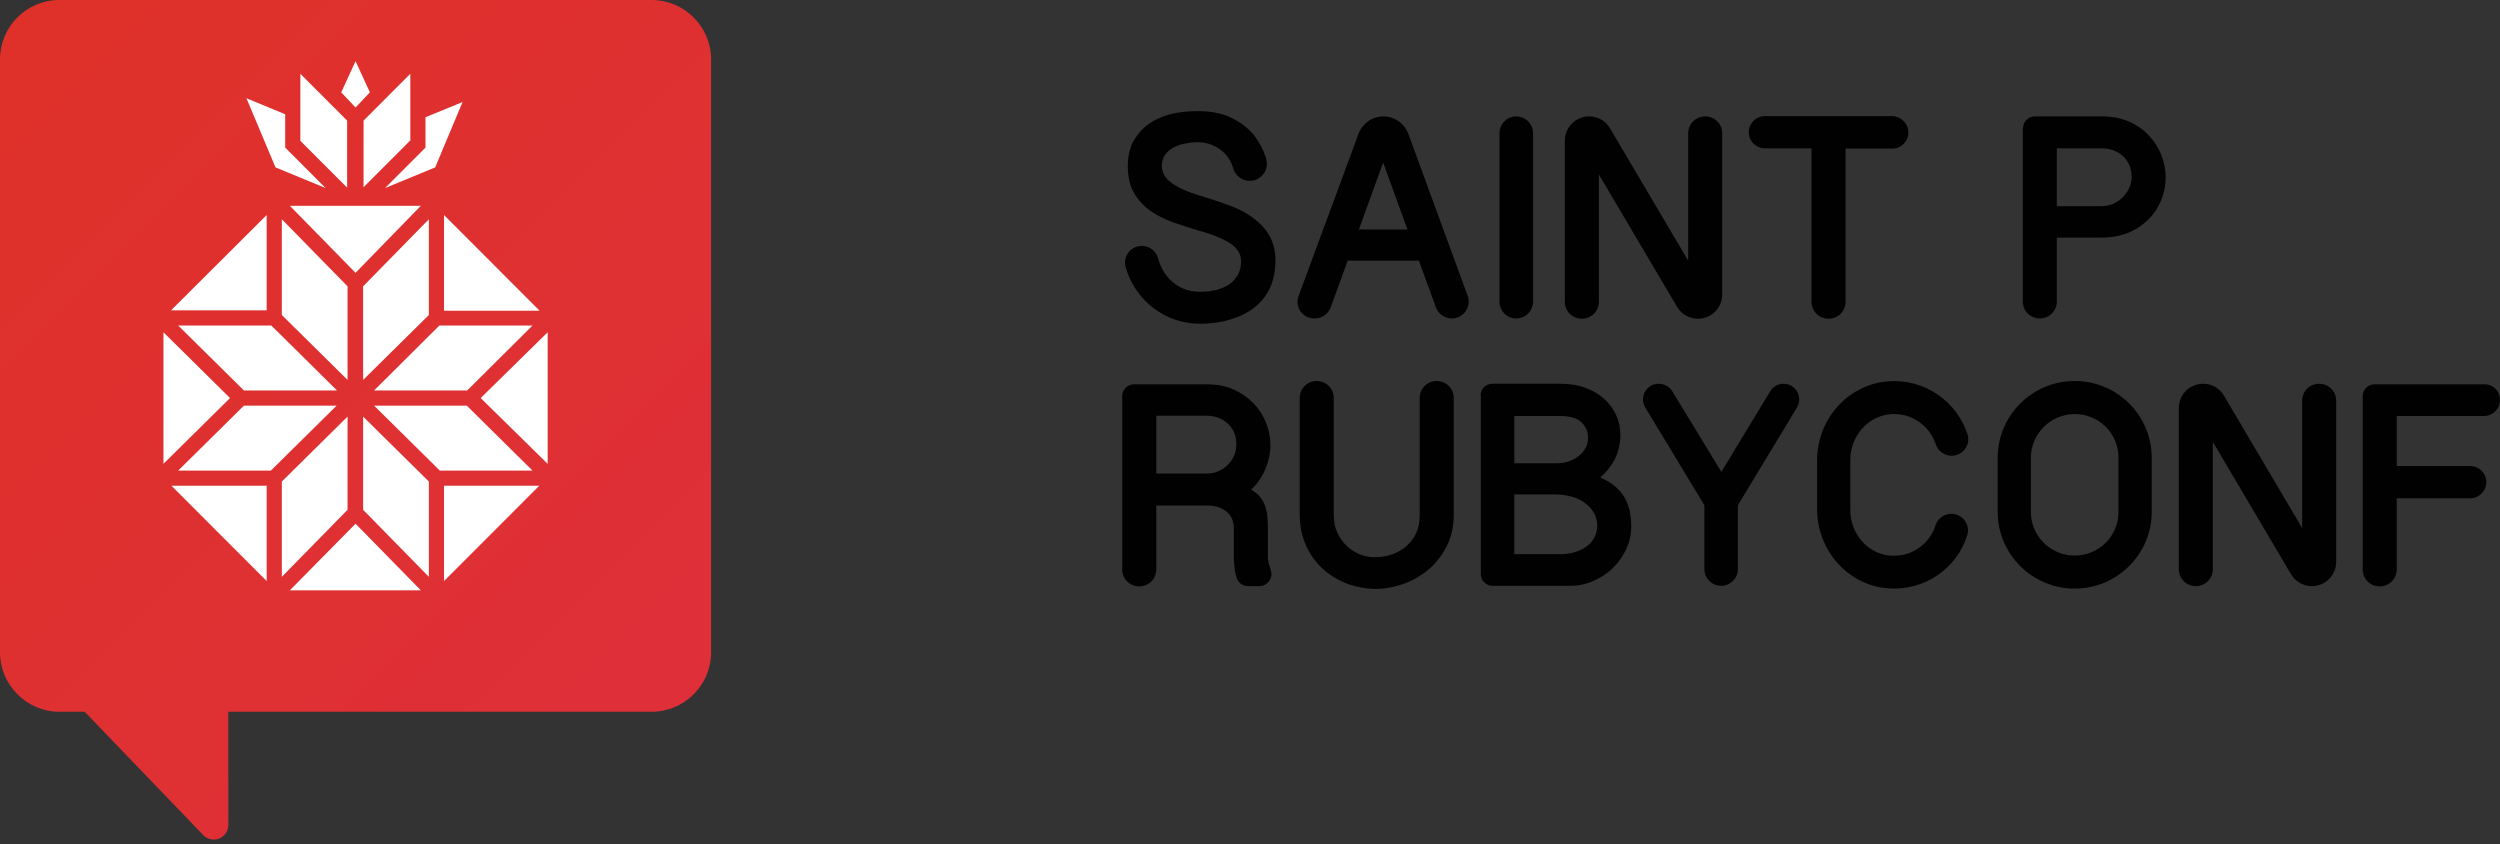 <svg width="225" height="76" viewBox="0 0 225 76" fill="none" xmlns="http://www.w3.org/2000/svg">
<rect x="0" y="0" width="225" height="76" fill="#333333" stroke="none"/>
<g clip-path="url(#clip0)">
<path d="M58.654 0H5.346C2.389 0 0 2.391 0 5.351V58.708C0 61.63 2.389 64.059 5.346 64.059H7.621L18.275 75.141C19.109 76.013 20.55 75.444 20.55 74.23V64.059H58.654C61.574 64.059 64 61.668 64 58.708V5.351C64 2.391 61.574 0 58.654 0Z" fill="url(#paint0_linear)"/>
<path d="M31.242 10.854L27.033 6.641V12.675L31.242 16.888V10.854ZM33.289 8.311L32 5.503L30.711 8.311L32 9.677L33.289 8.311ZM38.597 19.734L32.682 25.768V34.193L38.597 28.349V19.734ZM39.166 15.066L41.63 9.184L38.294 10.55V13.282L34.654 16.926L39.166 15.066ZM29.308 16.926L25.668 13.282V10.284L22.18 8.842L24.796 15.066L29.308 16.926ZM31.28 25.768L25.365 19.734V28.349L31.28 34.193V25.768ZM37.877 18.52H26.085L32 24.553L37.877 18.52ZM47.924 29.297H39.545L33.668 35.142H42.047L47.924 29.297ZM39.962 19.354V27.969H48.569L39.962 19.354ZM32.72 16.85L36.929 12.637V6.641L32.72 10.854V16.85ZM43.261 35.825L49.289 41.745V29.904L43.261 35.825ZM39.962 52.295L48.531 43.718H39.962V52.295ZM21.953 36.508L16.038 42.352H24.379L30.294 36.508H21.953ZM24 52.295V43.718H15.431L24 52.295ZM14.711 29.904V41.745L20.701 35.825L14.711 29.904ZM31.28 37.494L25.365 43.339V51.915L31.28 45.881V37.494ZM26.085 53.13H37.877L32 47.134L26.085 53.13ZM32.682 45.881L38.597 51.915V43.339L32.682 37.494V45.881ZM24 19.354L15.393 27.931H24V19.354ZM16.038 29.297L21.953 35.142H30.332L24.417 29.297H16.038ZM42.01 36.508H33.668L39.583 42.352H47.924L42.01 36.508Z" fill="white"/>
</g>
<g clip-path="url(#clip1)">
<path d="M170.02 49.998C167.986 49.773 166.529 47.947 166.529 45.921V41.368C166.529 39.342 168.011 37.516 170.02 37.291C171.954 37.066 173.637 38.266 174.214 39.967C174.415 40.593 174.993 41.018 175.646 41.018C176.651 41.018 177.379 40.042 177.078 39.092C176.123 36.165 173.285 34.089 169.97 34.314C166.278 34.589 163.54 37.766 163.54 41.418V45.846C163.54 49.498 166.303 52.7 169.945 52.95C173.26 53.2 176.123 51.124 177.053 48.172C177.354 47.222 176.626 46.246 175.621 46.246C174.968 46.246 174.39 46.671 174.189 47.297C173.637 49.023 171.954 50.198 170.02 49.998Z" fill="#010101"/>
<path d="M186.722 37.266C188.908 37.266 190.666 39.017 190.666 41.193V46.071C190.666 48.247 188.908 49.998 186.722 49.998C184.537 49.998 182.779 48.247 182.779 46.071V41.193C182.779 39.042 184.562 37.266 186.722 37.266ZM186.722 34.289C182.905 34.289 179.79 37.391 179.79 41.193V46.071C179.79 49.873 182.905 52.975 186.722 52.975C190.54 52.975 193.655 49.873 193.655 46.071V41.193C193.655 37.391 190.565 34.289 186.722 34.289Z" fill="#010101"/>
<path d="M102.758 22.132C103.461 22.132 104.064 22.607 104.24 23.283C104.29 23.458 104.341 23.658 104.416 23.808C104.617 24.308 104.893 24.759 105.245 25.109C105.596 25.484 105.998 25.759 106.45 25.959C106.902 26.159 107.405 26.259 107.982 26.259C108.485 26.259 108.937 26.209 109.389 26.109C109.816 26.009 110.218 25.859 110.569 25.634C110.921 25.409 111.172 25.109 111.398 24.759C111.599 24.408 111.7 23.983 111.7 23.483C111.7 23.108 111.574 22.757 111.348 22.482C111.122 22.182 110.821 21.932 110.444 21.732C110.067 21.532 109.64 21.332 109.163 21.157C108.686 20.981 108.208 20.831 107.706 20.706C106.978 20.481 106.224 20.231 105.496 19.981C104.767 19.706 104.114 19.381 103.512 18.955C102.909 18.53 102.432 18.005 102.055 17.354C101.678 16.704 101.502 15.903 101.502 14.928C101.502 14.127 101.653 13.402 101.954 12.802C102.281 12.201 102.708 11.676 103.261 11.251C103.813 10.825 104.466 10.525 105.245 10.3C105.998 10.1 106.852 10 107.781 10C108.987 10 110.017 10.2 110.821 10.6C111.649 11.001 112.302 11.501 112.805 12.101C113.307 12.727 113.659 13.402 113.91 14.127C113.935 14.202 113.96 14.252 113.96 14.328C114.236 15.303 113.483 16.279 112.478 16.279C111.8 16.279 111.197 15.828 110.996 15.178C110.821 14.553 110.519 14.077 110.092 13.677C109.439 13.102 108.686 12.802 107.781 12.802C107.38 12.802 106.978 12.852 106.601 12.927C106.224 13.002 105.873 13.127 105.571 13.302C105.27 13.477 105.019 13.677 104.843 13.952C104.667 14.227 104.567 14.553 104.567 14.928C104.567 15.328 104.692 15.678 104.918 15.954C105.144 16.254 105.446 16.504 105.847 16.729C106.224 16.954 106.676 17.154 107.154 17.329C107.631 17.504 108.133 17.654 108.635 17.805C109.364 18.03 110.092 18.28 110.821 18.555C111.549 18.83 112.202 19.18 112.805 19.631C113.382 20.056 113.885 20.581 114.236 21.206C114.613 21.832 114.789 22.582 114.789 23.483C114.789 24.408 114.613 25.234 114.287 25.934C113.96 26.635 113.483 27.21 112.88 27.685C112.277 28.161 111.549 28.511 110.72 28.761C109.891 29.011 108.987 29.136 108.033 29.136C107.154 29.136 106.3 28.986 105.471 28.661C104.642 28.336 103.914 27.86 103.261 27.26C102.607 26.635 102.08 25.909 101.678 25.059C101.553 24.759 101.427 24.458 101.327 24.133C101 23.133 101.728 22.132 102.758 22.132Z" fill="#010101"/>
<path d="M126.744 12.026L132.094 26.635C132.446 27.61 131.717 28.661 130.663 28.661C130.035 28.661 129.457 28.261 129.231 27.66L127.699 23.458H121.294L119.762 27.66C119.536 28.261 118.983 28.661 118.33 28.661H118.28C117.225 28.661 116.497 27.61 116.874 26.635L122.274 12.026C122.625 11.101 123.504 10.475 124.509 10.475C125.514 10.475 126.393 11.101 126.744 12.026ZM124.484 14.628L122.299 20.656H126.669L124.484 14.628Z" fill="#010101"/>
<path d="M137.971 11.976V27.16C137.971 27.985 137.293 28.661 136.464 28.661C135.636 28.661 134.957 27.985 134.957 27.16V11.976C134.957 11.151 135.636 10.475 136.464 10.475C137.293 10.475 137.971 11.151 137.971 11.976Z" fill="#010101"/>
<path d="M144.904 11.551L151.936 23.458V12.001C151.936 11.151 152.614 10.475 153.468 10.475C154.322 10.475 155 11.151 155 12.001V26.51C155 27.71 154.021 28.686 152.815 28.686C152.037 28.686 151.333 28.286 150.932 27.61L143.899 15.703V27.16C143.899 28.011 143.221 28.686 142.367 28.686C141.513 28.686 140.835 28.011 140.835 27.16V12.652C140.835 11.451 141.814 10.475 143.02 10.475C143.798 10.475 144.502 10.876 144.904 11.551Z" fill="#010101"/>
<path d="M171.753 11.926C171.753 12.727 171.1 13.377 170.296 13.377H166.102V27.16C166.102 28.011 165.424 28.686 164.57 28.686C163.716 28.686 163.038 28.011 163.038 27.16V13.352H158.843C158.04 13.352 157.386 12.702 157.386 11.901C157.386 11.101 158.04 10.45 158.843 10.45H170.296C171.1 10.475 171.753 11.126 171.753 11.926Z" fill="#010101"/>
<path d="M182.076 11.526C182.076 10.951 182.553 10.475 183.131 10.475H189.134C190.063 10.475 190.892 10.625 191.62 10.951C192.349 11.276 192.951 11.701 193.429 12.226C193.906 12.752 194.283 13.327 194.534 13.977C194.785 14.628 194.91 15.278 194.91 15.928C194.91 16.629 194.785 17.304 194.534 17.955C194.283 18.605 193.906 19.18 193.403 19.706C192.901 20.206 192.298 20.631 191.595 20.931C190.867 21.232 190.063 21.382 189.134 21.382H185.115V27.135C185.115 27.985 184.437 28.661 183.583 28.661C182.729 28.661 182.051 27.985 182.051 27.135V11.526H182.076ZM185.115 18.555H189.134C189.51 18.555 189.837 18.48 190.163 18.355C190.49 18.205 190.766 18.03 191.017 17.779C191.269 17.554 191.47 17.254 191.62 16.929C191.771 16.604 191.846 16.254 191.846 15.903C191.846 15.178 191.595 14.553 191.093 14.077C190.59 13.602 189.937 13.352 189.134 13.352H185.115V18.555Z" fill="#010101"/>
<path d="M114.337 40.017C114.337 40.768 114.186 41.493 113.885 42.219C113.583 42.919 113.156 43.544 112.604 44.07C112.93 44.27 113.207 44.47 113.408 44.72C113.608 44.97 113.759 45.245 113.86 45.546C113.96 45.846 114.035 46.171 114.061 46.496C114.086 46.821 114.111 47.172 114.111 47.547V50.123C114.111 50.423 114.186 50.799 114.362 51.274V51.299C114.613 51.999 114.111 52.75 113.332 52.75H112.328C111.901 52.75 111.499 52.5 111.348 52.124C111.248 51.874 111.172 51.624 111.147 51.374C111.072 50.899 111.047 50.524 111.047 50.223V47.522C111.047 47.272 110.996 47.022 110.921 46.796C110.821 46.546 110.695 46.321 110.494 46.146C110.293 45.946 110.042 45.796 109.715 45.671C109.389 45.546 109.012 45.496 108.56 45.496H104.064V51.249C104.064 52.099 103.386 52.775 102.532 52.775C101.678 52.775 101 52.099 101 51.249V35.64C101 35.065 101.477 34.589 102.055 34.589H108.585C109.514 34.589 110.343 34.739 111.047 35.065C111.75 35.39 112.353 35.815 112.855 36.34C113.357 36.866 113.709 37.441 113.96 38.091C114.211 38.717 114.337 39.367 114.337 40.017ZM104.064 42.619H108.61C108.987 42.619 109.339 42.544 109.64 42.419C109.967 42.269 110.243 42.094 110.494 41.843C110.745 41.618 110.921 41.318 111.072 40.993C111.222 40.668 111.273 40.318 111.273 39.967C111.273 39.242 111.021 38.617 110.519 38.141C110.017 37.666 109.364 37.416 108.585 37.416H104.064V42.619Z" fill="#010101"/>
<path d="M118.506 34.289C119.36 34.289 120.038 34.965 120.038 35.815V46.346C120.038 46.947 120.139 47.472 120.365 47.947C120.591 48.422 120.867 48.823 121.219 49.148C121.57 49.473 121.972 49.723 122.399 49.898C122.826 50.073 123.278 50.148 123.756 50.148C124.258 50.148 124.735 50.073 125.212 49.923C125.689 49.773 126.116 49.523 126.493 49.223C126.87 48.898 127.196 48.522 127.423 48.047C127.649 47.572 127.774 47.047 127.774 46.396V35.815C127.774 34.965 128.452 34.289 129.306 34.289C130.16 34.289 130.838 34.965 130.838 35.815V46.271C130.838 47.347 130.637 48.322 130.21 49.148C129.783 49.973 129.256 50.674 128.578 51.249C127.9 51.824 127.146 52.25 126.317 52.55C125.463 52.85 124.635 53 123.781 53C122.977 53 122.173 52.85 121.344 52.575C120.541 52.275 119.812 51.849 119.159 51.299C118.506 50.724 117.979 50.023 117.577 49.173C117.175 48.322 116.974 47.347 116.974 46.246V35.84C116.974 34.965 117.652 34.289 118.506 34.289Z" fill="#010101"/>
<path d="M133.25 35.59C133.25 35.015 133.727 34.539 134.304 34.539H140.458C141.312 34.539 142.065 34.664 142.718 34.914C143.371 35.165 143.924 35.49 144.401 35.915C144.853 36.34 145.205 36.816 145.456 37.366C145.707 37.916 145.833 38.517 145.833 39.142C145.833 39.867 145.682 40.568 145.381 41.218C145.079 41.868 144.627 42.444 144.024 42.969C144.577 43.219 145.029 43.495 145.381 43.795C145.732 44.095 146.034 44.445 146.235 44.82C146.436 45.196 146.586 45.596 146.687 46.021C146.762 46.446 146.812 46.897 146.812 47.347C146.812 48.072 146.662 48.773 146.36 49.423C146.059 50.073 145.632 50.649 145.13 51.149C144.502 51.749 143.748 52.175 142.919 52.475C142.392 52.65 141.839 52.725 141.287 52.725H134.33C133.752 52.725 133.275 52.25 133.275 51.674V35.59H133.25ZM136.289 41.693H140.056C140.483 41.693 140.86 41.643 141.211 41.518C141.563 41.393 141.864 41.218 142.116 41.018C142.367 40.818 142.568 40.568 142.718 40.293C142.869 40.017 142.919 39.717 142.919 39.392C142.919 38.842 142.718 38.367 142.317 37.991C141.915 37.616 141.287 37.441 140.383 37.441H136.289V41.693ZM136.289 49.873H140.483C140.86 49.873 141.262 49.823 141.638 49.723C142.015 49.623 142.367 49.473 142.693 49.248C143.02 49.048 143.271 48.773 143.447 48.447C143.648 48.122 143.748 47.722 143.748 47.272C143.748 46.521 143.397 45.871 142.718 45.321C142.015 44.77 141.061 44.495 139.83 44.495H136.289V49.873Z" fill="#010101"/>
<path d="M154.925 42.469L159.32 35.215C159.572 34.789 160.024 34.539 160.526 34.539C161.606 34.539 162.284 35.715 161.732 36.666L156.407 45.471V51.224C156.407 52.05 155.729 52.725 154.9 52.725C154.071 52.725 153.393 52.05 153.393 51.224V45.471L148.068 36.666C147.516 35.74 148.169 34.539 149.274 34.539H149.299C149.776 34.539 150.253 34.789 150.505 35.215L154.925 42.469Z" fill="#010101"/>
<path d="M200.16 35.615L207.192 47.522V36.065C207.192 35.215 207.871 34.539 208.725 34.539C209.578 34.539 210.257 35.215 210.257 36.065V50.574C210.257 51.774 209.277 52.75 208.071 52.75C207.293 52.75 206.59 52.35 206.188 51.674L199.155 39.767V51.224C199.155 52.075 198.477 52.75 197.623 52.75C196.769 52.75 196.091 52.075 196.091 51.224V36.715C196.091 35.515 197.07 34.539 198.276 34.539C199.055 34.539 199.783 34.94 200.16 35.615Z" fill="#010101"/>
<path d="M225 35.99C225 36.791 224.347 37.441 223.543 37.441H215.707V41.944H222.313C223.116 41.944 223.769 42.594 223.769 43.394C223.769 44.195 223.116 44.845 222.313 44.845H215.707V51.249C215.707 52.099 215.029 52.775 214.175 52.775C213.321 52.775 212.643 52.099 212.643 51.249V35.64C212.643 35.065 213.12 34.589 213.698 34.589H223.518C224.347 34.539 225 35.19 225 35.99Z" fill="#010101"/>
</g>
<defs>
<linearGradient id="paint0_linear" x1="1.565" y1="1.567" x2="62.473" y2="62.418" gradientUnits="userSpaceOnUse">
<stop stop-color="#DF3129"/>
<stop offset="1" stop-color="#DF2F39"/>
</linearGradient>
<clipPath id="clip0">
<rect width="64" height="75.52" fill="white"/>
</clipPath>
<clipPath id="clip1">
<rect width="124" height="43" fill="white" transform="translate(101 10)"/>
</clipPath>
</defs>
</svg>
